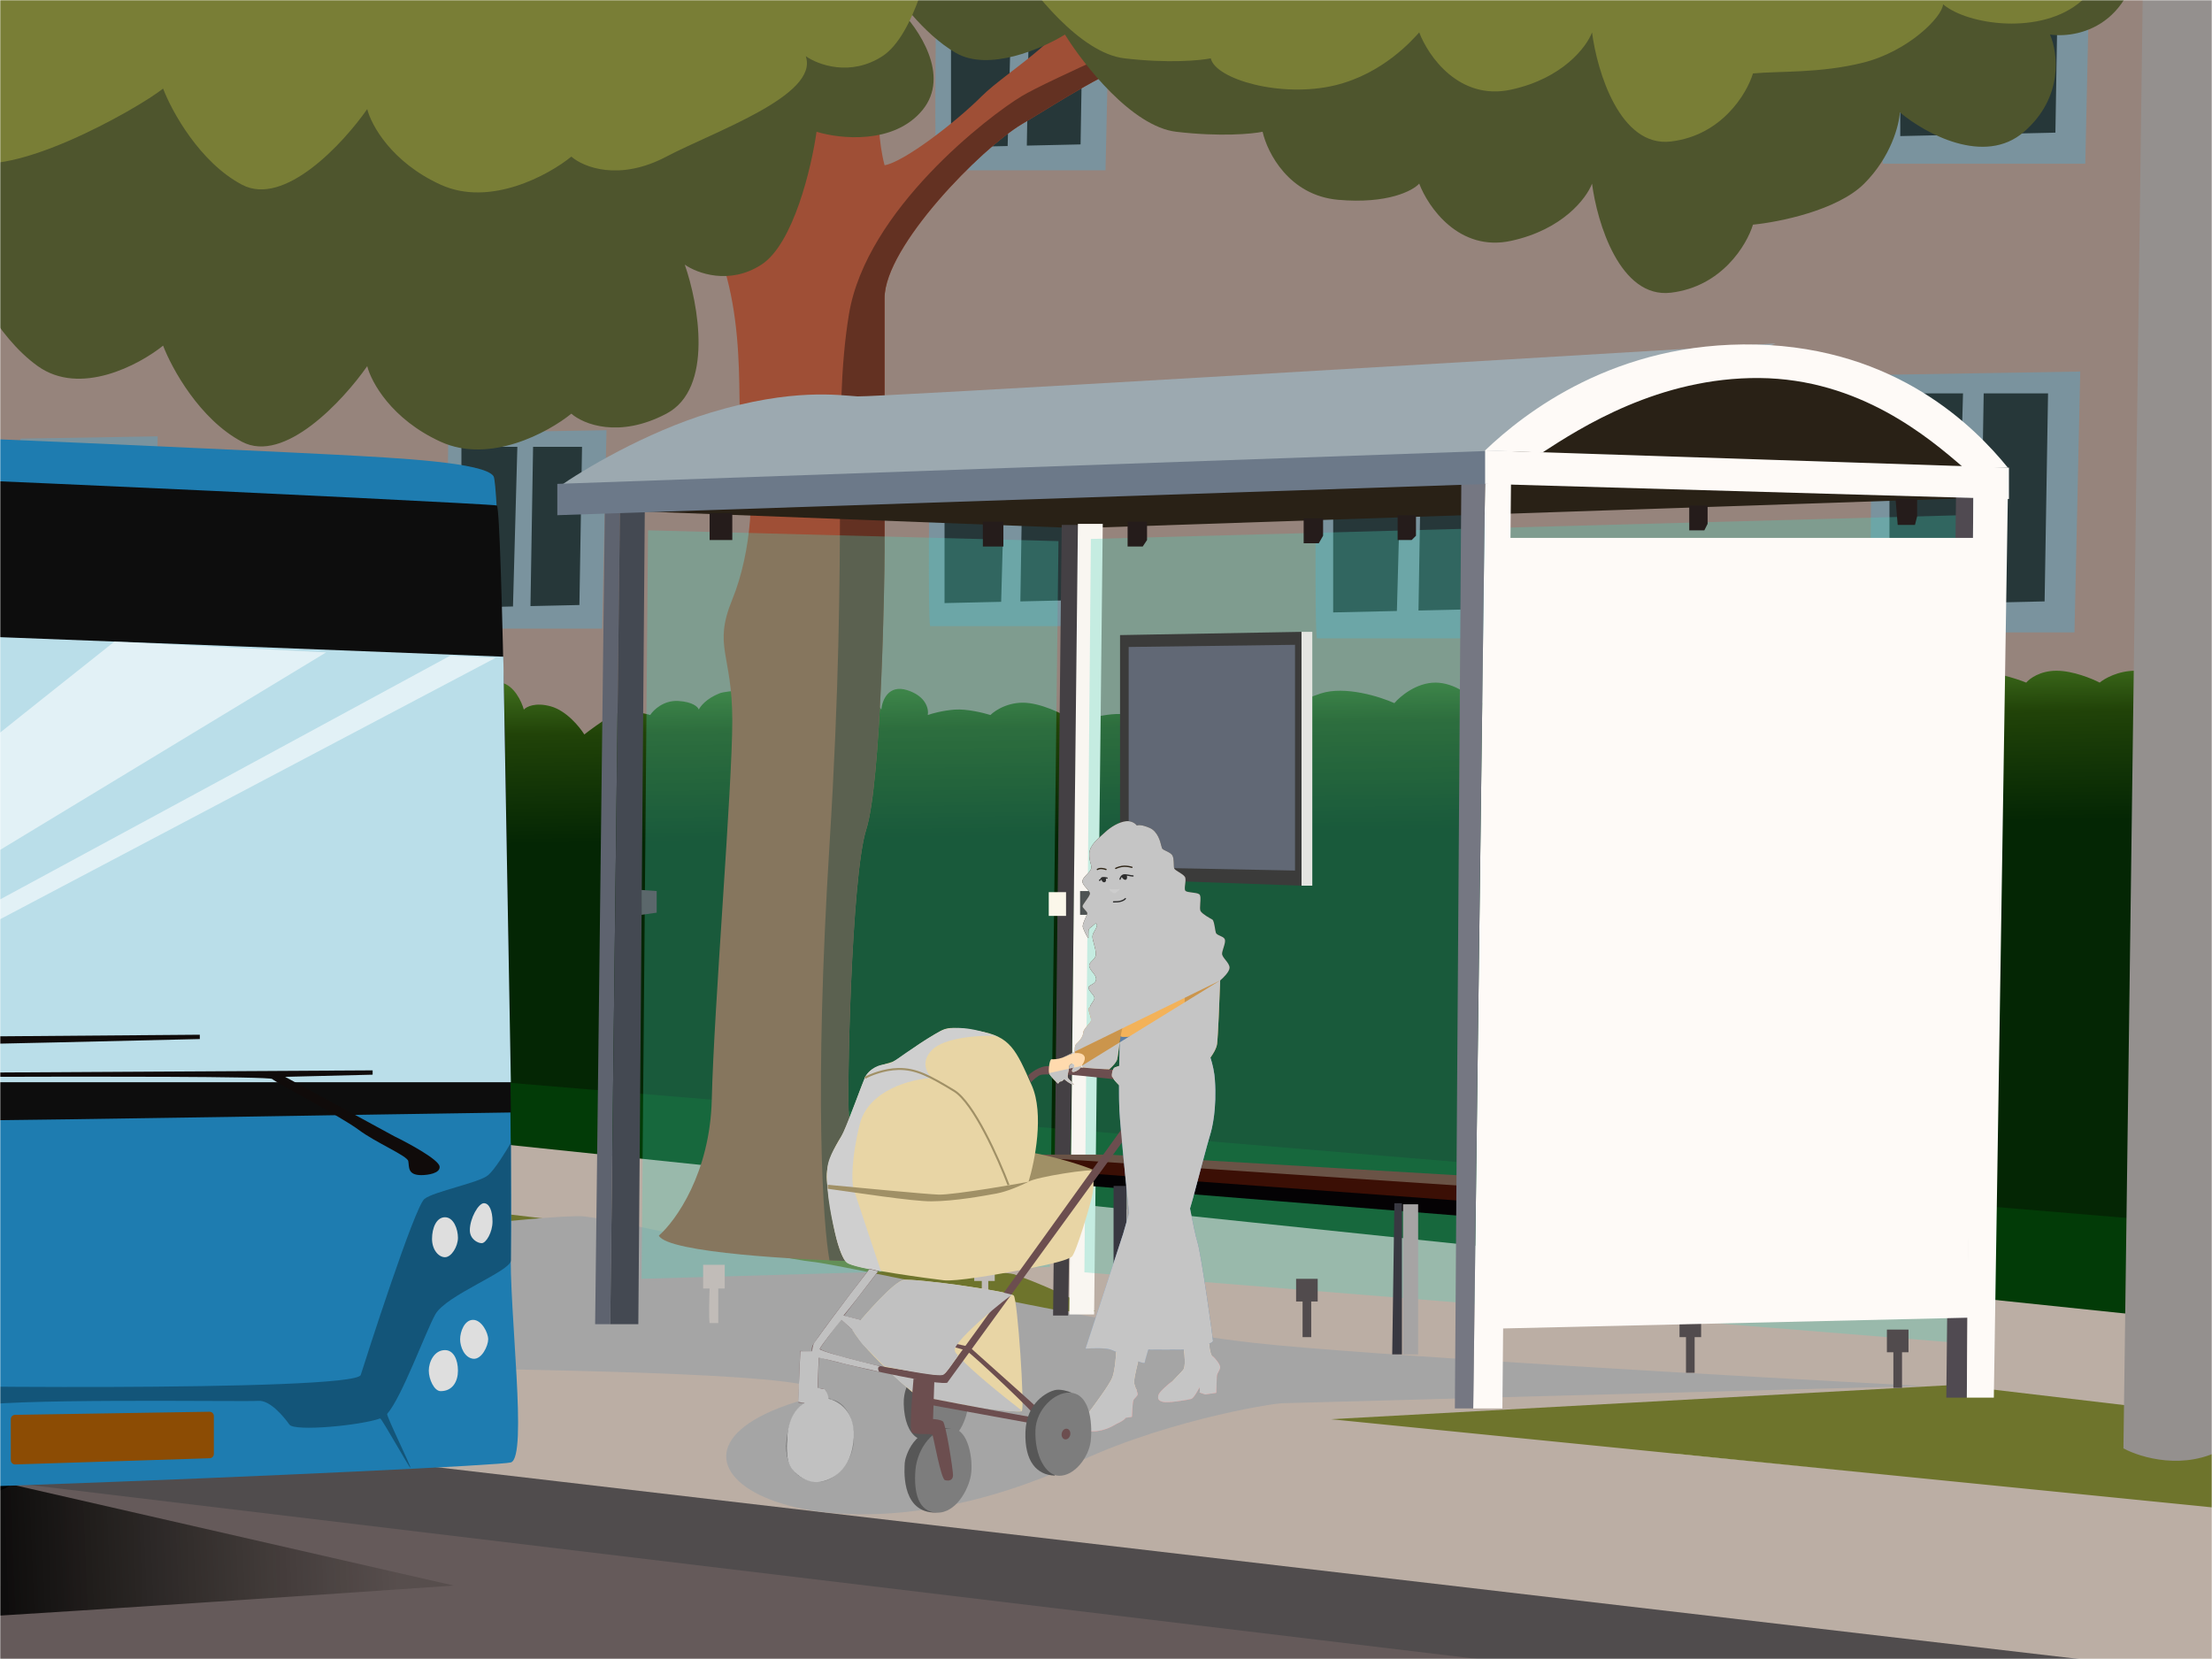 <svg width="1024" height="768" viewBox="0 0 1024 768" fill="none" xmlns="http://www.w3.org/2000/svg">
<mask id="mask0_740_8552" style="mask-type:alpha" maskUnits="userSpaceOnUse" x="0" y="0" width="1024" height="768">
<rect width="1024" height="768" fill="#D9D9D9"/>
</mask>
<g mask="url(#mask0_740_8552)">
<path d="M-25.5 -58.5C-22.5 95.667 -16 407 -14 419L1252.5 505.5L1266 -31.5L-25.5 -58.5Z" fill="#96847C"/>
<path d="M609.663 183.5C609.163 219.167 608.463 291.5 609.663 295.5H697.663L700.163 182L609.663 183.5Z" fill="#7A939E"/>
<path d="M686.163 191.5L684.663 282L656.663 282.622L658.163 191.5H686.163Z" fill="#263739"/>
<path d="M617.163 283.5V191.5H649.163L646.663 282.844L617.163 283.5Z" fill="#263739"/>
<path d="M866.705 173.596C866.173 211.547 865.428 288.512 866.705 292.768H960.34L963 172L866.705 173.596Z" fill="#7A939E"/>
<path d="M948.104 182.108L946.508 278.403L916.715 279.065L918.311 182.108H948.104Z" fill="#263739"/>
<path d="M874.686 279.999V182.108H908.735L906.075 279.302L874.686 279.999Z" fill="#263739"/>
<path d="M871.705 -43.404C871.173 -5.453 870.428 71.512 871.705 75.768H965.34L968 -45L871.705 -43.404Z" fill="#7A939E"/>
<path d="M953.104 -34.892L951.508 61.403L921.715 62.065L923.311 -34.892H953.104Z" fill="#263739"/>
<path d="M879.686 62.999V-34.892H913.735L911.075 62.302L879.686 62.999Z" fill="#263739"/>
<path d="M430.589 190.333C430.144 222.023 429.522 286.293 430.589 289.847H508.779L511 189L430.589 190.333Z" fill="#7A939E"/>
<path d="M498.561 197.441L497.228 277.852L472.35 278.405L473.682 197.441H498.561Z" fill="#263739"/>
<path d="M437.253 279.185V197.441H465.686L463.464 278.602L437.253 279.185Z" fill="#263739"/>
<path d="M433.589 -20.667C433.144 11.023 432.522 75.293 433.589 78.847H511.779L514 -22L433.589 -20.667Z" fill="#7A939E"/>
<path d="M501.561 -13.559L500.228 66.852L475.35 67.405L476.682 -13.559H501.561Z" fill="#263739"/>
<path d="M440.253 68.185V-13.559H468.686L466.464 67.603L440.253 68.185Z" fill="#263739"/>
<path d="M207.536 200.372C207.132 229.233 206.565 287.763 207.536 291H278.744L280.767 199.158L207.536 200.372Z" fill="#7A939E"/>
<path d="M269.438 206.845L268.225 280.076L245.568 280.58L246.781 206.845H269.438Z" fill="#263739"/>
<path d="M213.605 281.29V206.845H239.499L237.476 280.759L213.605 281.29Z" fill="#263739"/>
<path d="M9.465 203.053C9.114 228.093 8.623 278.874 9.465 281.682H71.245L73 202L9.465 203.053Z" fill="#7A939E"/>
<path d="M63.171 208.669L62.118 272.204L42.461 272.641L43.514 208.669H63.171Z" fill="#263739"/>
<path d="M14.73 273.257V208.669H37.196L35.441 272.797L14.73 273.257Z" fill="#263739"/>
<path d="M1063 791L-34 653V791H1063Z" fill="#655A5A"/>
<path d="M-40.5 661.5L-29 594.5L1233 717.5L1153 807.5L-40.5 661.5Z" fill="#BBAEA4"/>
<path d="M482 580.5C387.667 592.833 199 618.2 199 621L726.5 681L985 638.5L482 580.5Z" fill="#BBAEA4"/>
<path d="M1185 794L-56.5 649L-69 677.5L788 780.5L1185 794Z" fill="#504C4D"/>
<path d="M925 640L1198.5 665.5L1221 717.5L616 657L925 640Z" fill="#6E742C"/>
<path d="M404 607C333.6 607 243.667 615.667 207.5 620L-8.5 597.5L-26.5 563.5C13 558 102 547.6 142 550C192 553 351 575.5 404 576.5C446.4 577.3 490.333 597.167 507 607H404Z" fill="#6E742C"/>
<path d="M132.5 550L1195.5 675.5L1221 630.5L-1.5 503.5L-22.5 523.5V563.5L132.5 550Z" fill="#BBAEA4"/>
<path d="M-18.5 503.5L1218 632.5V582L267 503.5L-7.5 469.5L-18.5 503.5Z" fill="#023B07"/>
<path d="M1176.5 301.5C1186.9 301.5 1191.83 307.5 1193 310.5L1220 583.5L-12.5 480.5L-7 334.5C-5.667 333.5 -2 331.5 2 331.5C6 331.5 8 336.833 8.5 339.5C9.167 338.833 11.5 336.9 15.5 334.5C19.5 332.1 25.167 332.833 27.5 333.5C28.167 332.5 30.1 330.5 32.5 330.5C34.9 330.5 36.167 332.5 36.5 333.5C36.667 332.5 37.8 330.2 41 329C44.2 327.8 48.667 328.5 50.5 329C51.333 328.167 53.7 326.5 56.5 326.5C59.3 326.5 61 327.833 61.5 328.5C61.667 327.667 62.8 325.7 66 324.5C69.2 323.3 72 324 73 324.5C74.167 323.833 77 322.5 79 322.5C81 322.5 86.167 323.833 88.5 324.5C89.333 323.333 91.4 321 93 321C94.6 321 96.667 323.667 97.5 325C97.833 324.5 99.3 323.3 102.5 322.5C105.7 321.7 109.833 323.5 111.5 324.5C111.833 323.667 113 321.8 115 321C117 320.2 119.833 322.333 121 323.5C121.5 322.333 123 319.9 125 319.5C127 319.1 131.833 322 134 323.5C134.5 322.5 136 320.6 138 321C140 321.4 142.167 324.833 143 326.5C143.333 325.5 144.6 323.3 147 322.5C149.4 321.7 155.333 323.833 158 325C158.333 323.667 161.2 321 170 321C178.8 321 188.667 326 192.5 328.5C192.5 327.5 193.2 324.9 196 322.5C198.8 320.1 202.833 320.5 204.5 321C204.667 320.5 206.1 318.8 210.5 316C214.9 313.2 219.667 317.167 221.5 319.5C222.5 317.833 226 314.8 232 316C238 317.2 241.5 324.833 242.5 328.5C243.667 327.167 247.8 325 255 327C262.2 329 268.333 336.5 270.5 340C272.833 338.167 278.7 333.8 283.5 331C288.3 328.2 297.167 329.833 301 331C302.5 328.667 307.2 324.1 314 324.5C320.8 324.9 323.167 327.333 323.5 328.5C324.167 327 327 323.4 333 321C340.5 318 389.5 319.5 397 321C403 322.2 406.833 326.5 408 328.5C408.333 324.333 411.2 316.7 420 319.5C428.8 322.3 430 328.333 429.5 331C431.333 330.333 436.4 328.9 442 328.5C447.6 328.1 455.333 330 458.5 331C460.833 328.667 467.7 324.3 476.5 325.5C485.3 326.7 494.833 332 498.5 334.5C506.5 331.5 523.7 327.3 528.5 334.5C533.3 341.7 566.833 337.5 583 334.5C587.833 331.5 600.3 324.6 611.5 321C622.7 317.4 638.833 322.5 645.5 325.5C648.167 322.333 655.7 316 664.5 316C673.3 316 681.167 322.333 684 325.5C756.167 320.5 902.9 310.5 912.5 310.5C922.1 310.5 933.5 314.167 938 316C939.5 314.167 944.4 310.5 952 310.5C959.6 310.5 968.5 314.167 972 316C974.167 314.167 980.5 310.5 988.5 310.5C996.5 310.5 1008.5 314.167 1013.5 316C1018 311.167 1029 301.5 1037 301.5C1045 301.5 1055.67 311.167 1060 316C1064.83 314.167 1076.6 310.5 1085 310.5C1093.4 310.5 1098.17 320.5 1099.5 325.5C1099.17 323 1099.8 316.5 1105 310.5C1110.2 304.5 1117.5 308 1120.5 310.5C1123.83 307.5 1131.8 301.5 1137 301.5C1142.2 301.5 1155.17 307.5 1161 310.5C1161.83 307.5 1166.1 301.5 1176.5 301.5Z" fill="url(#paint0_linear_740_8552)"/>
<g style="mix-blend-mode:multiply">
<path d="M593.433 649.609C605.433 649.209 796.1 644.109 889.933 641.609C807.433 637.275 629.933 627.209 579.933 621.609C517.433 614.609 391.433 585.609 375.933 584.109C360.433 582.609 284.933 564.609 270.433 563.109C255.933 561.609 139.433 576.109 110.933 577.609C88.133 578.809 2.1 575.109 -38.067 573.109C-40.067 589.442 -40.167 623.409 -24.567 628.609C-5.067 635.109 440.5 628.5 372 648C283.672 673.144 372 732.5 492.5 680C534.5 658.5 587.945 649.792 593.433 649.609Z" fill="#A5A5A5"/>
</g>
<path d="M329.5 509C328.7 543 312.833 565.167 305 572C309 580 370.667 583.333 401 584C398.667 564.5 393.8 523.7 393 516.5C392 507.5 394 406 401 384C408 362 409.5 268.5 409.5 255.5V138C409.5 114 454.5 68.5 473 57.5C491.5 46.5 510.5 33.5 537 23.5C558.2 15.5 595.5 -31.167 611.5 -53.5H599.5C594.5 -48.667 581.4 -36.2 569 -25C556.6 -13.8 524.833 2.333 510.5 9L537 -44.5L522.5 -53.5C517.5 -45.333 506.6 -24.6 503 -7C498.5 15 466.5 32.5 454.5 44.5C442.5 56.5 418.5 75 409.5 76.5C404 56 407.5 23.5 409.5 2.5C411.1 -14.3 425.5 -35.833 432.5 -44.5H370V9C370 45 361 68.5 355.5 97C351 79.5 246 14.5 248 23.5C250 32.5 310.5 68.5 329.5 109C348.5 149.5 339 199 344.5 211.5C350 224 348 255.5 339 277.5C330 299.5 339 302.5 339 333.5C339 364.5 330.5 466.5 329.5 509Z" fill="#9F4F36"/>
<path d="M473 57.5C491.5 46.5 510.5 33.5 537 23.5C544.7 20.594 554.523 12.588 564.679 2.5C539.119 13.5 485 37.3 473 44.5C458 53.5 401 97 393 145.5C385 194 393 247 384 391C376.8 506.2 381 567.3 384 583.451C390.245 583.711 396.041 583.891 401 584C398.667 564.5 393.8 523.7 393 516.5C392 507.5 394 406 401 384C408 362 409.5 268.5 409.5 255.5V138C409.5 114 454.5 68.5 473 57.5Z" fill="#633122"/>
<path d="M442.5 24.5C427.3 15.7 414.167 -2.5 409.5 -10.5C399.251 -24.5 416.896 -74.333 427 -97.5L709.5 -116C802.833 -108 989.8 -80.6 991 -35C992.2 10.6 963.5 18 949 16C952.667 24.333 955.4 45 937 61C918.6 77 891 61.667 879.5 52C879.167 57.833 875.4 72.6 863 85C850.6 97.4 823.5 102.833 811.5 104C808.667 113.333 797.1 132.7 773.5 135.5C749.9 138.3 739.333 103 737 85C734.5 91.667 723.5 106.3 699.5 111.5C675.5 116.7 661.167 96 657 85C654 88.333 642.3 94.5 619.5 92.5C596.7 90.5 586.667 70.667 584.5 61C579.667 62 564.9 63.4 544.5 61C524.1 58.6 501.667 30 493 16C482.5 22.5 457.7 33.3 442.5 24.5Z" fill="#4E552D"/>
<path d="M418.5 -9.5C403.3 -18.3 390.167 -36.5 385.5 -44.5C375.251 -58.5 416.896 -144.333 427 -167.5L709.5 -186C802.833 -178 989.8 -150.6 991 -105C992.2 -59.4 990 -42.5 975.5 -44.5C979.167 -36.167 981.9 -15.5 963.5 0.5C945.1 16.5 911 11.667 899.5 2C899.167 7.833 883.381 23.78 862.5 29C842.5 34 823.5 32.833 811.5 34C808.667 43.333 797.1 62.7 773.5 65.5C749.9 68.3 739.333 33 737 15C734.5 21.667 723.5 36.3 699.5 41.5C675.5 46.7 661.167 26 657 15C654 18.333 640.256 34.159 618 39.5C593 45.5 562.667 36.667 560.5 27C555.667 28 540.9 29.4 520.5 27C500.1 24.6 477.667 -4 469 -18C458.5 -11.5 433.7 -0.7 418.5 -9.5Z" fill="#797E36"/>
<path d="M427 51C440.2 35 425.167 13 416 4C438.8 -28.4 420.5 -49.167 408.5 -55.5H-19V115.5C-15 127.667 -2.1 155.5 17.5 169.5C37.1 183.5 64.333 169 75.5 160C79.5 170.5 92.4 194.1 112 204.5C131.6 214.9 158.833 185.5 170 169.5C171.833 176.833 181.2 194.1 204 204.5C226.8 214.9 253.833 200.167 264.5 191.5C270 196.333 286.5 203.1 308.5 191.5C330.5 179.9 323.333 140.667 317 122.5C322.667 126.5 337.7 132.1 352.5 122.5C367.3 112.9 375.667 77.5 378 61C388.833 64.333 413.8 67 427 51Z" fill="#4E552D"/>
<path d="M483 -45.5C496.2 -61.5 425.167 -106 416 -115C438.8 -147.4 420.5 -168.167 408.5 -174.5H-19L-55.5 18.5C-51.5 30.667 -38.6 58.5 -19 72.5C0.6 86.5 64.333 50 75.5 41C79.5 51.5 92.4 75.1 112 85.5C131.6 95.9 158.833 66.5 170 50.5C171.833 57.833 181.2 75.1 204 85.5C226.8 95.9 253.833 81.167 264.5 72.5C270 77.333 286.5 84.1 308.5 72.5C330.5 60.9 379.333 44.167 373 26C378.667 30 393.7 35.6 408.5 26C423.3 16.4 431.667 -19 434 -35.5C444.833 -32.167 469.8 -29.5 483 -45.5Z" fill="#797E36"/>
<path d="M1029.5 -45V670.5C1011.5 680.9 991 674.833 983 670.5L992.5 -45H1029.5Z" fill="#94908E"/>
<path d="M287 236L282.5 613H275.5L280 236H287Z" fill="#5E636F"/>
<path d="M295.5 613H282.5L287 235.5H298.5L295.5 613Z" fill="#444952"/>
<path d="M499.5 244.5L929.5 230L922.5 216L897.5 192.5L837 164L738 171.5L277.5 236L499.5 244.5Z" fill="#292116"/>
<path d="M329 191C298.6 200.2 269.333 217.833 258.5 225.5L698 209.5L727.5 194.5L822 159C683.167 167.333 403.8 183.9 397 183.5C388.5 183 367 179.5 329 191Z" fill="#9CA9B0"/>
<path d="M813 159.5C747.8 157.9 705.5 191.333 687.5 208.5L714 209.5C731.667 198 768.1 174.6 814.5 175C860.9 175.4 892.833 202.5 909 216.5H929.5C914.333 197.833 878.2 161.1 813 159.5Z" fill="#FEFAF7"/>
<path d="M494.5 609L499.5 243H491.5L487.5 609H494.5Z" fill="#444044"/>
<path d="M510.5 242.5H499L495 608.5H506.5L510.5 242.5Z" fill="#F9F6F1"/>
<g filter="url(#filter0_b_740_8552)">
<path d="M908 238.5L505 249.5L502 589L904.5 621.5L908 238.5Z" fill="#4BD3BB" fill-opacity="0.3"/>
</g>
<path d="M682 652L687.5 221.5H699.5L695.5 652H682Z" fill="#FEFAF7"/>
<g filter="url(#filter1_b_740_8552)">
<path d="M490 250.5L300 245.5L297 592L486 586.5L490 250.5Z" fill="#4BD3BB" fill-opacity="0.3"/>
</g>
<path d="M513 534.5H460L678.5 555.5L682 544.5L513 534.5Z" fill="#6A5346"/>
<path d="M460 541.5V534.5L677.5 549L680.5 557.5L460 541.5Z" fill="#3B0F05"/>
<path d="M473 546.5L467 540.5L678 556V563L473 546.5Z" fill="#040204"/>
<path d="M673.5 652L676.5 221.5H687.5L682 652H673.5Z" fill="#757782"/>
<path d="M258 238.5L689.5 224V208.733L258 224V238.5Z" fill="#6C7989"/>
<path d="M901 647L905.5 228.5H913.5L910.5 647H901Z" fill="#504A51"/>
<path d="M929.5 229H913.5L910.5 647H923L929.5 229Z" fill="#FEFAF7"/>
<path d="M930 216.5L687.5 208.5V224L930 231V216.5Z" fill="#FEFAF7"/>
<path d="M607.5 292.5H602.5V410H607.5V292.5Z" fill="#E4E5E1"/>
<path d="M515.5 549V614.5H521.5V549H515.5Z" fill="#383841"/>
<path d="M527.5 549H521.5V615H527.5V549Z" fill="#A6A4A4"/>
<path d="M644.5 627L645.5 557H649V627H644.5Z" fill="#383841"/>
<path d="M656.5 557.5H649.5V627H656.5V557.5Z" fill="#A6A4A4"/>
<path d="M328.5 250V237.5H339V250H328.5Z" fill="#251C1B"/>
<path d="M455 253V241.5H464.5V253H455Z" fill="#251C1B"/>
<path d="M522 253V241.5H531V250L529 253H522Z" fill="#251C1B"/>
<path d="M603.5 251.5V240H612.5V248L610.5 251.5H603.5Z" fill="#251C1B"/>
<path d="M647 250V238.5H655.5V248L653.5 250H647Z" fill="#251C1B"/>
<path d="M782 245.5V234H790.5V242.5L789 245.5H782Z" fill="#251C1B"/>
<path d="M878.5 243L877.5 231H887.5V239L886.5 243H878.5Z" fill="#251C1B"/>
<path d="M304 412.5L297 412V423.5L304 422.5V412.5Z" fill="#5B676B"/>
<path d="M485.5 413H493.5V424H485.5V413Z" fill="#FBF7EA"/>
<path d="M507 412.5H500V423.5H507V412.5Z" fill="#4E5353"/>
<path d="M328.5 596.5C328.333 600.833 328.1 610.1 328.5 612.5H332.5V596.5H335.5V585.5H325.5V596.5H328.5Z" fill="#C1BCB8"/>
<path d="M457.5 593V609.5H454.5V593H451V583.5H460.5V593H457.5Z" fill="#C1BCB8"/>
<path d="M600 602.5V592H610V602.5H607V619H603V602.5H600Z" fill="#514B4D"/>
<path d="M777.5 619V608.5H787.5V619H784.5V635.5H780.5V619H777.5Z" fill="#514B4D"/>
<path d="M873.5 626V615.5H883.5V626H880.5V642.5H876.5V626H873.5Z" fill="#514B4D"/>
<path d="M914.5 249H698L695 615L911 610L914.5 249Z" fill="#FEFAF7"/>
<path d="M602.5 292.5L518.5 294V407L602.5 410V292.5Z" fill="#3B3B3A"/>
<path d="M599.5 298.5L522.5 299.5V401.5L599.5 403V298.5Z" fill="#616875"/>
<path d="M210 734L-24 680.5L-300.5 616.5L-416.5 680.5C-340.667 704.667 -186.5 753.7 -176.5 756.5C-166.5 759.3 85.333 742.667 210 734Z" fill="url(#paint1_linear_740_8552)"/>
<path d="M-10.5 693C6.3 690.2 12.167 681.833 13 678C-16 673.833 -73.5 668 -71.5 678C-69 690.5 -31.5 696.5 -10.5 693Z" fill="black"/>
<path d="M-205.5 372.5C-207.5 428.5 -209.333 607.5 -210 690C-200 698 228.5 679.5 236.5 677C244.5 674.5 235.5 606.5 236.5 577C237.5 547.5 232.5 227 228.5 220.5C224.5 214 183.5 212 155.5 210.5C127.5 209 -171.5 195 -190 197.5C-208.5 200 -203 302.5 -205.5 372.5Z" fill="#1E7CB0"/>
<path d="M212 634.5C212 629.5 210 625 206 625C201 625 198.5 630.5 198.5 634.5C198.5 638.5 201 644 204 644C209.5 644 212 639.525 212 634.5Z" fill="#DEDEDE"/>
<path d="M-207.5 515C-207.5 523.653 91.5 517 236.5 515C235.333 421.667 232.4 234.8 230 234C227 233 -178.5 213.5 -192.5 217C-206.5 220.5 -207.5 483 -207.5 515Z" fill="#0D0D0D"/>
<path d="M-181 501H236.5L233 304C101.5 298.833 -164.8 288.5 -178 288.5C-191.2 288.5 -192.493 296 -193 304C-196 351.333 -202.2 451.8 -203 475C-203.8 498.2 -193 501 -181 501Z" fill="#BADEE9"/>
<path d="M-128.5 544.5C-130.9 542.5 -127.5 536.667 -125.5 534C-124 536.5 -125.5 535.5 -118.5 535C-112.9 534.6 -53.833 500.5 -25 483.5L-95.5 482.5V480.5L92.5 479V481C57.5 481.833 -13.4 483.5 -17 483.5C-21.5 483.5 -51 505 -63 512C-75 519 -105.5 538.5 -114.5 542C-123.5 545.5 -125.5 547 -128.5 544.5Z" fill="#100B0A"/>
<path d="M203.5 540C203.9 543.2 198 544 195 544C188.5 544 189.5 540 189 537.5C188.5 535 174 529 166 523C158 517 127.5 501 126 499.5C124.8 498.3 40.167 498.333 -2 498.5V496.5L172.5 495.5V497.5L132 498.5L182.5 526C189.333 529.333 203.1 536.8 203.5 540Z" fill="#100B0A"/>
<g style="mix-blend-mode:lighten">
<path d="M53 297C-29.333 362.333 -194.1 494 -194.5 498C-192.1 500.4 -182.167 501 -177.5 501L151 302L53 297Z" fill="white" fill-opacity="0.58"/>
<path d="M208.5 303.5C87.167 369.333 -156 501 -158 501H-143L229.5 304.5L208.5 303.5Z" fill="white" fill-opacity="0.58"/>
</g>
<path d="M-153.5 544C-157.5 541.2 -187.833 531 -204.5 525V578C-200.5 582 -201.8 581.1 -197 583.5C-191 586.5 -120.5 612 -114 616.5C-108.231 620.494 -96.162 654.416 -90.024 662C-89.246 662.962 -105.563 691 -105 691C-104.593 691 -86.912 663.507 -86 663.518C-75.695 663.649 -35.89 664.419 -29 663.5C-21.5 662.5 -24.5 656 -14 651.5C-3.5 647 114 649 119.5 648.5C125 648 131.5 656 134 659.5C136.346 662.785 166.884 659.903 176 656.643C176.596 656.43 189.601 679.715 190 679.5C190.542 679.208 178.626 655.197 179.244 654.5C186.033 646.842 196.917 616.749 201.5 608.5C206.5 599.5 236.5 588.5 236.5 583.5V529C234.333 532.833 229.2 541.2 226 544C222 547.5 201 551.5 196.5 555C192 558.5 169.5 628.5 167 636.5C164.5 644.5 -61 642 -71.5 640.5C-82 639 -105.5 551.5 -111 548.5C-116.5 545.5 -148.5 547.5 -153.5 544Z" fill="#135579"/>
<path d="M224 557C221.5 557 217.5 564 217.5 569.5C217.5 573.5 221 575.5 223 575.5C225 575.5 228 570.5 228 565.5C228 560.5 226.5 557 224 557Z" fill="#DEDEDE"/>
<path d="M212 573C212 569 210 563.5 206 563.5C202 563.5 200 568.5 200 573.5C200 578.5 203 582 206 582C209 582 212 577 212 573Z" fill="#DEDEDE"/>
<path d="M226 620C226 617 223 611 219 611C215 611 213 616.5 213 620C213 623.5 215 628.5 219 629C223 629.5 226 623 226 620Z" fill="#DEDEDE"/>
<path d="M99 655.532V673.063C99 674.143 98.143 675.027 97.064 675.062L28.5 677.25L7.064 677.934C5.935 677.97 5 677.065 5 675.935V656.968C5 655.876 5.876 654.986 6.968 654.969L28.5 654.625L96.968 653.532C98.085 653.515 99 654.415 99 655.532Z" fill="#8C4C04"/>
<path d="M435.734 667.183C443.073 667.89 448.041 657.013 448.32 648.74L431.974 642.207L424.785 650.708C425.988 655.964 429.863 666.617 435.734 667.183Z" fill="#7D7D7D"/>
<path d="M476.123 533.712C490.758 536.414 502.281 540.422 506.213 542.088L475.38 555.775C469.53 547.295 461.489 531.01 476.123 533.712Z" fill="#A09066" stroke="#A09066" stroke-width="0.92"/>
<path d="M477.636 502.471C483.454 515.552 479.059 537.646 476.134 547.057C479.429 544.868 506.259 540.709 506.213 542.088C506.167 543.467 506.471 548.079 505.872 552.201C505.273 556.322 498.018 580.467 496.133 581.784C494.248 583.101 489.129 584.769 474.772 587.507C460.414 590.245 442.364 593.318 436.864 592.673C431.363 592.027 397.917 587.679 392.494 584.736C387.071 581.792 383.419 553.598 382.747 546.213C382.076 538.827 386.491 530.693 389.404 526.189C392.317 521.686 398.483 502.566 400.936 498.047C403.389 493.528 409.855 492.825 413.119 491.555C416.383 490.284 422.545 484.97 430.529 480.177C438.513 475.384 437.61 474.893 452.716 477.242C467.823 479.592 470.364 486.12 477.636 502.471Z" fill="#E8D5A5"/>
<g style="mix-blend-mode:multiply">
<path d="M431.5 486C437.1 480.4 452.5 479.333 459.5 479.5L462 480C449 475 441.5 475.5 437.5 476.5C433.5 477.5 418.5 488 415 490.5C411.5 493 412.5 492 408 493C403.5 494 401 497.5 400.5 498.5C400 499.5 393 518.5 390.5 524C388 529.5 383.565 534.5 383 541C382 552.5 386 568 386.5 570.5C387 573 389.5 582.5 392 584.5C394 586.1 403.5 587.833 408 588.5L407.5 587.5L395 550C394.333 546.833 394 536.5 398 520.5C402 504.5 422 499.5 431.5 499C429.167 497 425.9 491.6 431.5 486Z" fill="#CFCFCF"/>
</g>
<path d="M434.518 553.019C441.412 553.251 474.74 547.471 476.134 547.058C473.325 548.497 466.409 551.608 461.224 552.538C454.742 553.7 442.239 556.04 431.192 556.128C422.354 556.198 395.525 551.953 383.156 550.309L383.218 548.47C398.049 549.89 429.002 552.833 434.518 553.019Z" fill="#A09066"/>
<path d="M466.879 548.587C462.231 536.312 450.679 510.399 441.659 504.941C430.385 498.119 424.058 494.684 415.769 494.865C409.137 495.01 402.79 497.649 400.445 498.951" stroke="#A09066" stroke-width="0.92"/>
<path d="M418.365 650.032C418.196 644.136 420.381 640.282 421.495 639.093C426.119 647.532 435.45 664.688 435.781 665.804C436.194 667.198 427.889 667.839 424.29 665.417C420.69 662.995 418.577 657.401 418.365 650.032Z" fill="#575757"/>
<path d="M418.462 592.513C414.025 593.1 400.755 608.176 394.674 615.641C400.753 626.43 424.909 647.031 426.272 647.537C427.636 648.043 471.592 654.585 473.018 653.253C474.443 651.92 471.074 601.648 469.298 599.747C467.521 597.847 424.009 591.779 418.462 592.513Z" fill="#E8D5A5"/>
<g style="mix-blend-mode:multiply">
<path d="M426 646.5C426 646.5 420.5 643 416.5 639.5C415.253 638.409 413.227 636.442 411 634.222L437 638.5L444.363 628.5C450.097 634.824 464.848 646.719 473 653C472 654 459 652.5 455.5 652C452 651.5 426 646.5 426 646.5Z" fill="#C1C1C1"/>
</g>
<path d="M537.218 427.629L531.31 411.784L520.614 415.105L516.121 425.538L512.697 445.21L522.133 451.97L538.82 448.391L546.303 431.156L537.218 427.629Z" fill="#FFDAAE"/>
<path d="M547.749 634.142C548.902 632.708 548.436 627.416 548.059 624.949L547.263 621.241L559.721 620.28C559.684 621.352 559.777 624.055 560.439 626.286C561.1 628.517 562.47 629.729 563.073 630.056L550.719 641.605L541.893 644.069C541.77 643.144 541.624 641.114 542.017 640.391C542.507 639.487 546.308 635.934 547.749 634.142Z" fill="#FFDAAE"/>
<path d="M514.959 637.639C516.174 634.367 516.684 627.42 516.787 624.356L527.757 626.566C526.872 630.064 525.087 637.52 525.025 639.359C524.963 641.197 525.826 642.914 526.265 643.542L519.933 653.913L503.122 658.229L503.595 654.442C506.002 651.301 513.745 640.912 514.959 637.639Z" fill="#FFDAAE"/>
<path d="M518.205 513.962C517.754 505.479 518.199 486.811 518.478 478.537L532.835 475.8L548.408 546.271C549.83 554.142 553.009 570.907 554.343 575.001C556.011 580.12 561.575 619.882 561.544 620.801C561.513 621.721 554.985 624.262 552.671 624.644C550.82 624.95 537.477 624.899 531.036 624.836L522.601 561.047C521.323 548.886 518.655 522.444 518.205 513.962Z" fill="#5C7EA2"/>
<path d="M562.398 499.804C561.654 489.103 555.904 478.571 553.122 474.642L540.773 472.385C535.982 473.451 526.378 476.226 526.292 478.8C526.183 482.018 526.483 500.435 527.248 505.062C527.859 508.764 533.067 514.462 535.594 516.848L529.872 536.443L519.962 571.082L502.523 624.335C505.291 624.122 511.465 623.9 514.014 624.722C517.2 625.75 529.869 632.159 529.916 630.78C529.953 629.677 535.801 610.884 538.721 601.625L552.267 554.684C554.553 546.017 559.33 528.047 560.152 525.498C561.18 522.312 563.328 513.18 562.398 499.804Z" fill="#769AC6"/>
<path d="M518.678 431.606C519.475 429.792 522.739 429.442 524.271 429.494L522.969 427.149L512.335 428.632L512.956 451.201C514.347 459.991 517.304 477.854 518.002 478.981C518.875 480.391 520.27 479.978 521.649 480.025C523.028 480.071 525.832 478.785 528.161 477.943C530.49 477.101 530.428 478.94 533.186 479.033C535.944 479.126 539.255 476.476 542.947 476.14C546.64 475.804 556.691 477.984 556.83 473.847C556.941 470.537 562.602 457.322 565.418 451.127L564.504 437.291L559.359 426.074L550.244 423.466C548.466 426.167 544.624 431.836 543.484 432.902C542.058 434.234 540.493 439.704 539.481 442.431C538.469 445.158 534.193 449.155 529.565 449.92C524.938 450.684 520.894 447.787 519.53 447.281C518.167 446.775 517.681 433.874 518.678 431.606Z" fill="#F3B259"/>
<path d="M519.996 474.447C521.223 470.807 520.796 464.35 520.429 461.577L511.36 457.59C509.275 460.28 504.916 465.84 504.156 466.55C503.205 467.439 505.824 471.669 504.858 473.017C503.892 474.365 501.517 476.585 501.47 477.964C501.424 479.343 500.443 481.151 499.017 482.483C497.592 483.816 497.592 483.816 497.483 487.034C497.375 490.251 500.975 492.673 501.388 494.068C501.801 495.462 504.941 497.869 507.684 498.421C510.426 498.974 516.634 492.28 517.156 490.457C517.677 488.634 518.462 478.997 519.996 474.447Z" fill="#CB954C"/>
<path d="M546.877 455.105C547.319 452.911 546.992 447.132 546.773 444.517L546.396 428.398L551.654 422.593L559.803 426.549L563.677 434.503L564.989 450.193C564.669 459.692 563.906 479.607 563.415 483.272C562.8 487.853 556.608 494.087 554.692 496.323C552.776 498.56 547.689 499.309 544.946 498.756C542.752 498.314 540.713 496.926 539.968 496.288C539.503 496.425 538.291 496.875 537.163 497.574C535.753 498.447 532.03 499.702 530.238 498.261C528.445 496.82 527.206 492.637 528.156 491.748C528.916 491.038 532.835 489.452 534.7 488.747L534.777 486.449C534.854 484.151 542.699 483.495 542.761 481.656C542.823 479.818 547.177 473.522 547.668 472.618C548.158 471.714 548.421 463.9 548.483 462.061C548.545 460.223 546.324 457.847 546.877 455.105Z" fill="#CB954C"/>
<path d="M569.203 448.034C569.142 449.872 566.286 452.691 564.865 453.87C564.626 451.868 564.169 447.22 564.256 444.646C564.364 441.428 561.885 433.062 561.027 431.192C560.17 429.322 557.965 426.487 554.778 425.459C551.591 424.432 549.737 424.829 548.71 428.016C547.682 431.203 551.726 434.1 552.124 435.954C552.521 437.808 548.323 439.507 548.705 441.821C549.087 444.135 552.227 446.542 552.656 447.476C553.085 448.411 550.724 450.172 550.218 451.536C549.813 452.627 550.58 454.462 551.014 455.244L548.318 453.312C546.97 452.347 548.457 449.176 548.044 447.781C547.631 446.387 544.015 444.424 543.143 443.014C542.27 441.604 544.186 439.368 544.248 437.529C544.31 435.691 540.281 432.334 539.408 430.924C538.535 429.514 538.091 429.039 537.218 427.629C536.52 426.501 532.988 416.596 531.31 411.784C528.29 414.904 522.248 421.235 522.236 421.602C522.223 421.97 523.608 426.404 524.302 428.574L519.245 428.404C519.194 429.936 518.986 433.365 518.569 434.824C518.047 436.647 518.642 446.331 518.611 447.25C518.58 448.169 517.521 452.275 518.332 455.524C519.143 458.772 521.364 461.148 520.383 462.956C519.401 464.763 514.836 463.689 512.982 464.087C511.128 464.485 511.494 467.258 508.721 467.625C505.948 467.991 504.6 467.026 504.63 466.106C504.661 465.187 506.087 463.855 506.593 462.491C507.099 461.128 504.847 459.671 503.99 457.802C503.132 455.932 506.81 456.056 507.347 453.773C507.884 451.49 505.172 450.019 504.33 447.689C503.489 445.36 507.197 444.565 507.29 441.807C507.383 439.049 505.668 435.31 505.73 433.471C505.792 431.632 508.167 429.412 507.754 428.017C507.341 426.623 506.36 428.43 504.95 429.303C503.54 430.176 503.969 431.111 503.86 434.328C502.972 433.378 501.686 430.574 501.273 429.179C500.859 427.785 503.297 423.725 503.328 422.806C503.359 421.887 501.107 420.43 501.138 419.511C501.169 418.592 504.51 415.023 504.557 413.644C504.603 412.265 501.004 409.843 501.065 408.004C501.127 406.166 503.947 404.42 504.928 402.612C505.91 400.805 504.118 399.364 504.257 395.227C504.396 391.09 508.641 388.012 511.492 385.347C514.343 382.682 518.098 380.507 521.331 380.156C523.917 379.875 525.738 381.378 526.325 382.165C526.795 381.874 528.642 381.691 532.27 383.286C536.804 385.279 537.507 391.745 537.935 392.68C538.364 393.615 541.107 394.167 542.439 395.593C543.772 397.018 543.173 401.139 543.601 402.074C544.03 403.009 547.661 404.512 548.534 405.922C549.406 407.332 547.888 411.422 548.776 412.372C549.665 413.323 553.817 413.002 555.165 413.968C556.513 414.934 554.948 420.403 555.821 421.813C556.694 423.223 560.309 425.186 561.213 425.676L561.213 425.676C562.117 426.167 562.437 430.319 562.851 431.714C563.264 433.108 566.022 433.201 566.895 434.611C567.767 436.021 565.805 439.636 565.743 441.475C565.681 443.313 569.281 445.735 569.203 448.034Z" fill="#3D301D"/>
<g style="mix-blend-mode:multiply">
<path d="M524.5 425C523.3 424.6 522.167 422.333 522 421.5C521.6 420.342 530 418.5 532.5 415C534.5 418.5 525.7 425.4 524.5 425Z" fill="#D9D9D9"/>
</g>
<path d="M508.911 407.348C507.601 402.518 508.685 395.836 509.391 393.099C513.114 391.844 519.059 392.964 522.705 394.007C525.622 394.842 529.22 400.976 530.654 403.939C531.129 403.495 532.355 402.616 533.458 402.653C534.837 402.699 534.713 406.376 534.192 408.2C533.774 409.658 532.138 409.971 531.372 409.945C531.489 411.023 531.327 413.993 529.745 417.253C527.767 421.328 517.593 422.826 516.229 422.32C514.866 421.814 510.548 413.385 508.911 407.348Z" fill="#FFDAAE"/>
<g style="mix-blend-mode:multiply">
<path d="M524 405.5C524 405.5 525 403.5 524 401.5C521 400.5 516.5 401.5 516.5 402C516.5 402.4 516.5 406 518.5 407L519.5 405.5L521 405L524 405.5Z" fill="#D9D9D9"/>
</g>
<g style="mix-blend-mode:multiply">
<path d="M513.5 403C513 401.5 510 402 508.5 402C508 406.5 509.334 408.667 510 411C511.5 415 514.512 421.008 516 422C517.5 423 521 422 521 421.5C521 421 514.5 424 515.5 417.5C513.5 417 516 414 515.5 413.5C515 413 513 413 514 410.5C514.766 408.586 514 404.5 513.5 403Z" fill="#D0D0D0"/>
</g>
<path d="M564.803 633.336C565.22 631.877 562.649 628.968 561.311 627.696C561.301 628.003 560.992 628.974 559.84 630.408C558.399 632.2 553.632 637.101 551.747 638.418C549.862 639.735 545.188 641.879 543.809 641.832C542.706 641.795 542.481 640.254 542.507 639.488C540.617 640.958 536.732 644.263 536.315 645.721C535.793 647.545 536.222 648.479 538.505 649.016C540.788 649.553 550.043 648.024 551.437 647.611C552.553 647.281 554.477 643.879 555.3 642.219C555.427 642.991 555.59 644.53 555.223 644.518C554.855 644.505 556.887 645.187 557.95 645.53L563.037 644.781L563.284 637.426C563.346 635.588 564.281 635.159 564.803 633.336Z" fill="#FF8E8E"/>
<path d="M521.498 648.443C523.018 647.022 524.727 643.644 525.392 642.132C525.825 642.914 526.687 644.661 526.662 645.396C526.631 646.315 525.221 647.188 524.731 648.092C524.338 648.815 524.085 653.593 524.008 655.891L521.111 656.335C520.457 657.54 517.598 658.832 516.85 659.175C516.102 659.518 510.696 663.436 503.122 662.489C502.576 660.477 504.244 652.116 504.542 653.968C505.489 659.842 519.597 650.22 521.498 648.443Z" fill="#FF8E8E"/>
<path d="M533.544 509.416L438.487 640.125C434.319 640.905 416.96 637.099 408.733 635.442C400.506 633.784 383.163 629.518 379.517 628.475C375.87 627.432 375.473 625.578 376.01 623.295C376.439 621.469 393.868 598.587 402.529 587.374L406.635 588.433C397.658 599.942 379.693 623.235 379.656 624.338C379.61 625.717 401.058 631.042 406.084 632.131C410.104 633.003 424.847 635.217 431.716 636.216C433.084 636.569 436.202 636.919 437.722 635.498C439.623 633.721 530.404 507.01 531.845 505.217C533.285 503.425 531.953 502 530.589 501.494C529.226 500.988 498.047 497.637 495.749 497.559C493.45 497.482 483.798 497.157 481.944 497.554C480.46 497.872 478.179 500.035 477.223 501.077C476.943 500.3 476.296 498.561 475.953 497.813C476.903 496.924 481.164 493.386 485.301 493.526C489.437 493.665 520.694 494.718 530.729 497.357C538.757 499.468 535.95 506.276 533.544 509.416Z" fill="#6C4E4F"/>
<path d="M502.018 489.027C501.332 487.531 499.005 487.392 497.928 487.509C496.187 487.45 494.204 488.764 491.875 489.606C489.545 490.448 487.707 490.386 486.788 490.355L486.788 490.355C485.868 490.324 485.238 495.364 485.652 496.759C486.065 498.153 489.189 501.02 489.634 501.495C490.078 501.97 490.124 500.591 491.044 500.622C491.963 500.653 492.469 499.289 492.913 499.765C493.357 500.24 496.053 502.171 496.973 502.202C497.892 502.233 494.752 499.826 494.323 498.892C493.894 497.957 494.907 495.23 494.953 493.851C495 492.472 496.854 492.074 497.282 493.009C497.711 493.944 496.317 494.357 496.27 495.736C496.224 497.115 499.503 495.385 499.994 494.481C500.484 493.577 502.876 490.897 502.018 489.027Z" fill="#FFDAAE"/>
<path d="M519.408 491.914C519.883 491.47 532.247 493.267 532.707 493.282C534.514 494.263 534.85 497.956 533.456 498.369C532.061 498.782 529.794 497.786 529.334 497.77C528.875 497.755 526.53 499.056 525.104 500.389C523.679 501.721 522.713 503.069 520.859 503.467C519.005 503.865 517.688 501.98 516.356 500.554C515.023 499.129 515.498 498.685 515.039 498.669C514.579 498.654 514.641 496.815 515.147 495.452C515.653 494.088 516.113 494.104 517.507 493.69C518.902 493.277 518.933 492.358 519.408 491.914Z" fill="#FFDAAE"/>
<g style="mix-blend-mode:multiply">
<path fill-rule="evenodd" clip-rule="evenodd" d="M569.203 448.034C569.141 449.872 566.285 452.69 564.865 453.87L564.862 453.846C564.862 453.855 564.861 453.863 564.861 453.872L497.489 486.857C497.551 485.032 497.585 484.293 497.905 483.711C498.118 483.324 498.457 483.006 499.017 482.483C500.442 481.151 501.423 479.343 501.47 477.964C501.503 476.987 502.706 475.587 503.747 474.374C504.175 473.876 504.576 473.409 504.858 473.016C505.355 472.322 504.901 470.863 504.474 469.489C504.073 468.197 503.694 466.981 504.155 466.55C504.256 466.456 504.421 466.275 504.636 466.027C504.691 465.544 505.097 464.954 505.539 464.311C505.935 463.735 506.36 463.116 506.593 462.491C506.9 461.663 506.19 460.801 505.393 459.833C504.878 459.206 504.326 458.536 503.989 457.802C503.543 456.828 504.326 456.395 505.255 455.881C506.11 455.408 507.089 454.867 507.346 453.773C507.671 452.394 506.81 451.311 505.891 450.156C505.29 449.399 504.663 448.611 504.33 447.689C503.891 446.474 504.69 445.676 505.568 444.8C506.373 443.996 507.245 443.126 507.289 441.807C507.34 440.288 506.844 438.473 506.397 436.84C506.033 435.508 505.701 434.297 505.729 433.471C505.759 432.597 506.31 431.638 506.837 430.721C507.419 429.709 507.971 428.749 507.754 428.017C507.478 427.087 506.95 427.581 506.211 428.272C505.842 428.617 505.419 429.012 504.949 429.303C503.864 429.975 503.868 430.683 503.878 432.441C503.881 432.967 503.885 433.587 503.86 434.328C502.971 433.378 501.685 430.574 501.272 429.179C501.015 428.311 501.864 426.407 502.548 424.874C502.962 423.946 503.316 423.153 503.327 422.806C503.343 422.346 502.788 421.752 502.233 421.159C501.677 420.565 501.122 419.971 501.138 419.511C501.152 419.098 501.834 418.149 502.586 417.105L502.586 417.105C503.507 415.826 504.531 414.403 504.556 413.644C504.578 413.004 503.814 412.139 502.996 411.213C502.05 410.142 501.032 408.99 501.065 408.004C501.102 406.901 502.132 405.831 503.162 404.762C503.849 404.048 504.536 403.335 504.928 402.612C505.435 401.678 505.201 400.841 504.876 399.679C504.572 398.594 504.189 397.225 504.256 395.227C504.375 391.709 507.463 388.956 510.138 386.572L510.138 386.572C510.608 386.153 511.066 385.745 511.492 385.347C514.343 382.682 518.097 380.507 521.33 380.156C523.917 379.875 525.738 381.378 526.325 382.165C526.795 381.874 528.641 381.691 532.269 383.285C535.982 384.918 537.126 389.549 537.654 391.687C537.771 392.16 537.857 392.51 537.935 392.68C538.145 393.138 538.912 393.505 539.796 393.927C540.714 394.366 541.76 394.866 542.439 395.593C543.294 396.508 543.353 398.534 543.4 400.115C543.426 400.997 543.447 401.74 543.601 402.074C543.801 402.511 544.702 403.072 545.693 403.69C546.822 404.394 548.068 405.171 548.533 405.922C548.974 406.634 548.805 408.029 548.644 409.358C548.486 410.662 548.336 411.902 548.776 412.372C549.226 412.853 550.511 413.009 551.846 413.17C553.149 413.328 554.499 413.491 555.165 413.968C555.902 414.496 555.768 416.371 555.638 418.192L555.638 418.192C555.53 419.701 555.425 421.174 555.821 421.813C556.694 423.223 560.309 425.185 561.213 425.676C561.83 426.011 562.175 428.052 562.463 429.758C562.597 430.551 562.719 431.271 562.85 431.714C563.065 432.44 563.916 432.813 564.806 433.203C565.625 433.562 566.476 433.935 566.894 434.611C567.431 435.478 566.896 437.178 566.389 438.787L566.389 438.787C566.072 439.795 565.766 440.766 565.743 441.475C565.713 442.343 566.5 443.341 567.331 444.395C568.26 445.573 569.244 446.82 569.203 448.034ZM497.489 486.857L491.874 489.606C492.648 489.326 493.383 488.995 494.084 488.678L494.084 488.678C495.318 488.122 496.446 487.613 497.489 487.521C497.48 487.36 497.477 487.197 497.483 487.034C497.485 486.973 497.487 486.915 497.489 486.857ZM564.861 453.872L564.865 453.87L564.861 453.872C564.861 453.872 564.861 453.872 564.861 453.872ZM518.014 502.34C517.999 506.866 518.048 511.024 518.204 513.961C518.655 522.444 521.323 548.886 522.6 561.047L522.674 561.603L519.962 571.082L502.522 624.335C505.29 624.122 511.464 623.9 514.013 624.722C514.622 624.918 515.576 625.311 516.721 625.807C516.531 629.247 516.008 634.813 514.959 637.639C513.744 640.911 506.002 651.301 503.595 654.441L503.122 658.229L503.285 658.187C503.034 659.931 502.907 661.699 503.122 662.489C509.797 663.323 514.788 660.379 516.391 659.434L516.391 659.434L516.393 659.433C516.608 659.307 516.761 659.216 516.85 659.175L516.894 659.155C517.705 658.784 520.469 657.517 521.11 656.335L524.007 655.891C524.085 653.592 524.338 648.815 524.73 648.092C524.927 647.731 525.27 647.374 525.613 647.017C526.128 646.483 526.643 645.948 526.662 645.396C526.675 645.013 526.447 644.357 526.165 643.704L526.265 643.542C525.826 642.914 524.963 641.197 525.025 639.359C525.07 638.032 526.012 633.779 526.865 630.199C528.662 630.883 529.901 631.21 529.916 630.78C529.928 630.414 530.579 628.104 531.551 624.84C536.01 624.882 543.246 624.913 548.035 624.838L548.058 624.949C548.435 627.416 548.901 632.708 547.749 634.142C547.073 634.982 545.879 636.209 544.75 637.369L544.75 637.369L544.75 637.37C543.87 638.273 543.031 639.136 542.507 639.743C542.504 639.651 542.504 639.565 542.507 639.487C540.617 640.958 536.732 644.263 536.315 645.721C535.793 647.544 536.222 648.479 538.504 649.016C540.787 649.553 550.042 648.024 551.437 647.611C552.552 647.281 554.477 643.879 555.3 642.219C555.427 642.99 555.59 644.53 555.222 644.517C554.854 644.505 556.887 645.187 557.949 645.53L563.036 644.781L563.284 637.426C563.32 636.356 563.652 635.764 564.026 635.096C564.294 634.616 564.584 634.098 564.802 633.336C565.22 631.877 562.649 628.968 561.311 627.696C561.308 627.78 561.283 627.912 561.225 628.09C560.923 627.587 560.646 626.987 560.438 626.286C560.03 624.91 559.839 623.354 559.76 622.113C560.808 621.589 561.533 621.106 561.543 620.801C561.574 619.882 556.011 580.119 554.343 575.001C553.574 572.644 552.195 566.088 550.892 559.447L552.266 554.684C554.552 546.017 559.33 528.047 560.152 525.498C561.18 522.312 563.328 513.18 562.398 499.804C562.155 496.311 561.379 492.835 560.346 489.601C561.874 487.483 563.152 485.227 563.415 483.272C563.849 480.032 564.496 464.088 564.861 453.872L518.353 482.558C518.355 482.486 518.357 482.414 518.359 482.342C518.348 482.42 518.336 482.498 518.325 482.576L500.667 493.468L496.884 494.297C496.898 494.279 496.912 494.261 496.926 494.243C497.239 493.834 497.503 493.491 497.282 493.009C496.853 492.074 494.999 492.472 494.953 493.851C494.944 494.109 494.902 494.413 494.841 494.745L485.651 496.759C485.996 497.921 488.223 500.105 489.213 501.076C489.411 501.27 489.559 501.416 489.633 501.495C489.843 501.719 489.964 501.53 490.13 501.272C490.316 500.983 490.558 500.606 491.043 500.622C491.503 500.637 491.859 500.304 492.156 500.027C492.453 499.749 492.691 499.527 492.913 499.765C493.357 500.24 496.053 502.171 496.972 502.202C497.492 502.22 496.715 501.459 495.864 500.625C495.208 499.983 494.509 499.298 494.323 498.892C494.061 498.321 494.336 497.084 494.601 495.892C494.689 495.496 494.776 495.105 494.841 494.745L496.884 494.297C496.6 494.668 496.291 495.099 496.27 495.736C496.223 497.115 499.503 495.385 499.993 494.481C500.092 494.3 500.266 494.048 500.475 493.746L500.475 493.746L500.475 493.745C500.536 493.657 500.6 493.564 500.667 493.468C500.939 493.723 501.187 493.926 501.388 494.068C502 494.5 512 495 513.5 495C513.675 494.824 513.886 494.626 514.117 494.41L514.118 494.409L514.118 494.409C515.201 493.392 516.725 491.96 517.155 490.457C517.34 489.812 517.557 488.188 517.829 486.157L517.829 486.157L517.829 486.157C517.977 485.053 518.141 483.829 518.325 482.576L518.353 482.558C518.264 485.714 518.173 489.513 518.108 493.441C517.941 493.535 517.743 493.62 517.506 493.69C517.357 493.734 517.219 493.774 517.09 493.81C516.013 494.116 515.598 494.234 515.146 495.451C514.64 496.815 514.578 498.654 515.038 498.669C515.232 498.676 515.259 498.758 515.326 498.959C515.418 499.233 515.584 499.73 516.355 500.554C516.544 500.756 516.733 500.968 516.923 501.181C517.279 501.58 517.639 501.983 518.014 502.34Z" fill="#C5C5C5"/>
</g>
<path d="M428.033 649.897L487.034 660.628C487.801 660.654 489.247 660.518 488.904 659.77C488.561 659.023 461.967 635.241 448.712 623.443C441.098 621.806 424.594 618.121 419.496 616.477C414.397 614.833 397.904 610.841 390.294 609.051L388.869 610.383L394.674 615.641L395.64 614.293C395.507 613.675 395.337 612.35 395.717 611.995C396.192 611.55 445.004 624.239 447.271 625.236C449.538 626.232 480.754 655.815 479.819 656.243C479.072 656.586 446.271 650.358 429.965 647.201L428.033 649.897Z" fill="#6C4E4F"/>
<path d="M488.24 643.533C490.839 642.884 494.511 644.051 496.023 644.715L488.287 683.109C480.013 682.83 474.239 676.654 474.704 662.864C475.168 649.075 484.991 644.343 488.24 643.533Z" fill="#575757"/>
<path d="M364.519 663.864C367.359 647.853 376.123 647.228 384.397 647.507C385.189 660.418 385.119 686.186 378.5 685.963C370.226 685.684 361.679 679.874 364.519 663.864Z" fill="#575757"/>
<path d="M418.83 677.198C418.892 675.359 422.667 658.92 440.072 661.347C442.386 674.616 443.984 700.961 431.861 700.185C416.708 699.214 418.768 679.036 418.83 677.198Z" fill="#575757"/>
<path d="M504.932 667.103C505.578 661.603 505.676 645.04 495.104 644.684C488.209 644.452 479.656 652.447 479.331 662.1C478.929 674.051 484.15 682.97 490.126 683.171C497.48 683.419 504.072 674.437 504.932 667.103Z" fill="#7D7D7D"/>
<path d="M395.254 666.74C394.898 677.312 385.855 686.211 378.96 685.978C372.571 684.383 368.636 678.268 369.513 665.873C370.391 653.478 380.292 646.448 385.761 648.013C391.23 649.578 395.61 656.168 395.254 666.74Z" fill="#7D7D7D"/>
<path d="M423.778 680.585C424.579 670.488 432.289 660.164 440.992 661.378C448.346 661.625 450.624 675.968 449.473 682.831C448.321 689.695 442.434 700.541 433.7 700.247C424.967 699.953 422.978 690.682 423.778 680.585Z" fill="#7D7D7D"/>
<path d="M422.068 663.041C421.002 661.901 422.182 646.019 422.905 638.22L432.557 638.545L431.938 656.931C433.01 656.967 435.425 657.233 436.504 658.005C437.852 658.971 441.261 680.714 441.183 683.012C441.106 685.311 439.252 685.708 437.429 685.187C435.606 684.665 432.119 665.22 431.69 664.286C431.262 663.351 423.401 664.467 422.068 663.041Z" fill="#6C4E4F"/>
<path d="M369.611 649.31L370.416 625.408L379.149 625.702L378.577 642.709C379.501 642.587 381.525 642.624 382.223 643.752C383.096 645.162 388.328 667.427 388.282 668.806C388.235 670.185 386.35 671.502 385.002 670.536C383.654 669.57 378.251 652.362 377.379 650.952C376.68 649.824 371.909 649.387 369.611 649.31Z" fill="#6C4E4F"/>
<g style="mix-blend-mode:multiply">
<path d="M468.5 599.5C467.5 599.5 441.5 620.5 442 625L442.004 625.036C442.079 625.722 442.106 625.963 443.5 627.5C443.5 627.5 438.02 636.066 436.5 636.5C433 637.5 409.5 632.5 409.5 632.5C404.585 627.601 400.188 623.188 399.5 622.5C398.7 621.7 395.833 617.5 394.5 615.5L389.5 611C386.166 615.167 379.5 623.7 379.5 624.5C379.5 625.3 391.5 628.5 397.5 630L407.5 632.5C407.166 632.5 406.5 632.7 406.5 633.5C406.5 634.3 406.833 634.833 407 635C401.666 633.833 390.7 631.4 389.5 631C388.3 630.6 382 629.167 379 628.5L378.5 642.5C379.333 642.667 381.1 643 381.5 643C382 643 383.5 645.5 383.5 647.5C387.5 648.5 397 653 395 668C393 683 382.5 685.5 379.5 686C376.5 686.5 372.5 685.5 369 682.5C365.5 679.5 363.5 676.5 364.5 664.5C365.3 654.9 370.166 650.5 372.5 649.5L369.5 649L370.5 625.5H376C376 624.667 376.2 622.7 377 621.5C377.8 620.3 382.666 613.667 385 610.5L394 598.5L402.5 587.5L406.5 588.5C403.666 592.167 397.7 599.9 396.5 601.5C395.3 603.1 392 607.167 390.5 609L398.5 611C398.833 610.667 400.2 609.2 403 606C406.5 602 413 595.5 415.5 594C418 592.5 418 592.5 421 592.5C424 592.5 432 593.5 437 594C442 594.5 461 597.5 463 598C465 598.5 469.5 599.5 468.5 599.5Z" fill="#C1C1C1"/>
</g>
<path d="M516.5 402C517.167 401.667 518.9 401 520.5 401C522.1 401 523.5 401.333 524 401.5M512 402.5C511.167 402.167 509.2 401.7 508 402.5" stroke="#2F2516" stroke-width="0.6" stroke-linecap="round"/>
<g style="mix-blend-mode:multiply">
<path d="M518 411.5C516.8 411.9 514.5 411.667 513.5 411.5C513.5 412.5 515.5 413.5 516 413.5C516.5 413.5 519.5 411 518 411.5Z" fill="#CDCDCD"/>
</g>
<path d="M515.5 417.5C516.5 417.5 517.919 417.509 519.079 417.123C520.239 416.737 520.809 416.214 520.949 416" stroke="#2D2D2D" stroke-width="0.6" stroke-linecap="round"/>
<path d="M511.5 408C511.9 407.6 511.667 406.713 511.5 406.319C511.11 406.273 510.708 406.259 510.404 406.319C509.807 407.638 511 408.5 511.5 408Z" fill="#2D2D2D"/>
<path d="M512.5 406.5C512.245 406.436 511.878 406.363 511.5 406.319M509 407.5C509.5 407.5 509.5 407 510 406.5C510.09 406.411 510.231 406.353 510.404 406.319M511.5 406.319C511.667 406.713 511.9 407.6 511.5 408C511 408.5 509.807 407.638 510.404 406.319M511.5 406.319C511.11 406.273 510.708 406.259 510.404 406.319" stroke="#2D2D2D" stroke-width="0.6" stroke-linecap="round"/>
<path d="M520.5 405C520.107 405 519.775 405.143 519.5 405.359C519.5 406.072 520.2 407 521 407C521.5 407 521.662 405.85 521.146 405.028C520.931 405.01 520.716 405 520.5 405Z" fill="#2D2D2D"/>
<path d="M518.5 407C518.612 406.552 518.935 405.802 519.5 405.359M524.5 405.5C523.644 405.5 522.421 405.133 521.146 405.028M519.5 405.359C519.775 405.143 520.107 405 520.5 405C520.716 405 520.931 405.01 521.146 405.028M519.5 405.359C519.5 406.072 520.2 407 521 407C521.5 407 521.662 405.85 521.146 405.028" stroke="#2D2D2D" stroke-width="0.6" stroke-linecap="round"/>
<ellipse cx="493.475" cy="663.861" rx="2" ry="2.5" transform="rotate(11.985 493.475 663.861)" fill="#6C4E4F"/>
</g>
<defs>
<filter id="filter0_b_740_8552" x="500" y="236.5" width="410" height="387" filterUnits="userSpaceOnUse" color-interpolation-filters="sRGB">
<feFlood flood-opacity="0" result="BackgroundImageFix"/>
<feGaussianBlur in="BackgroundImageFix" stdDeviation="1"/>
<feComposite in2="SourceAlpha" operator="in" result="effect1_backgroundBlur_740_8552"/>
<feBlend mode="normal" in="SourceGraphic" in2="effect1_backgroundBlur_740_8552" result="shape"/>
</filter>
<filter id="filter1_b_740_8552" x="295" y="243.5" width="197" height="350.5" filterUnits="userSpaceOnUse" color-interpolation-filters="sRGB">
<feFlood flood-opacity="0" result="BackgroundImageFix"/>
<feGaussianBlur in="BackgroundImageFix" stdDeviation="1"/>
<feComposite in2="SourceAlpha" operator="in" result="effect1_backgroundBlur_740_8552"/>
<feBlend mode="normal" in="SourceGraphic" in2="effect1_backgroundBlur_740_8552" result="shape"/>
</filter>
<linearGradient id="paint0_linear_740_8552" x1="614.5" y1="546" x2="610.5" y2="289.5" gradientUnits="userSpaceOnUse">
<stop offset="0.627" stop-color="#042604"/>
<stop offset="0.826" stop-color="#214308"/>
<stop offset="0.926" stop-color="#437320"/>
</linearGradient>
<linearGradient id="paint1_linear_740_8552" x1="-25.5" y1="735" x2="183" y2="726.5" gradientUnits="userSpaceOnUse">
<stop stop-color="#020202"/>
<stop offset="1" stop-color="#100F0A" stop-opacity="0.17"/>
</linearGradient>
</defs>
</svg>
